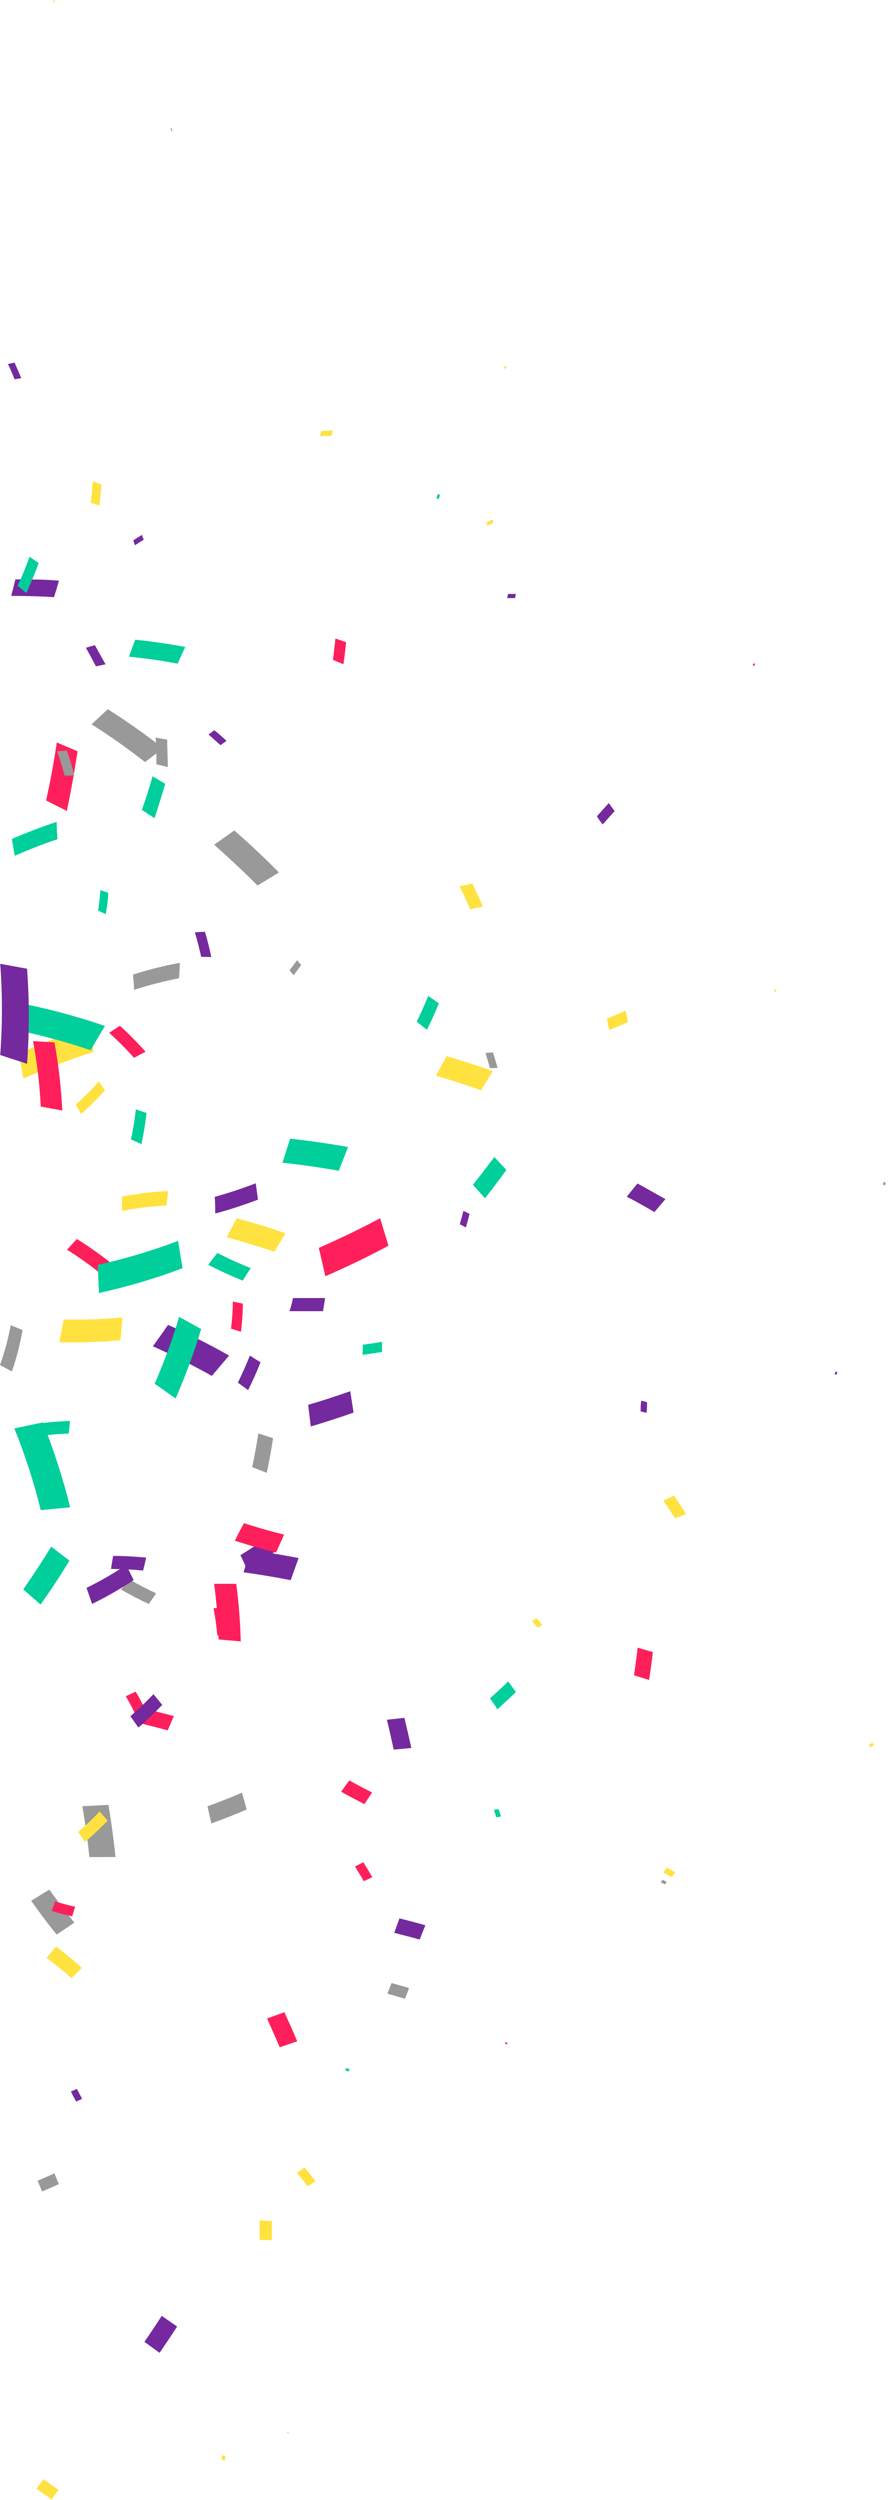 <svg width="133" height="374" viewBox="0 0 133 374" fill="none" xmlns="http://www.w3.org/2000/svg">
<path d="M43.027 363.76L43.268 363.921C43.221 363.967 43.183 364.022 43.155 364.081L42.899 363.953C42.947 363.892 42.99 363.828 43.027 363.76Z" fill="#FFE23F"/>
<path d="M33.136 367.954C33.136 367.73 33.232 367.522 33.264 367.298L33.712 367.426C33.712 367.634 33.712 367.858 33.584 368.066L33.136 367.954Z" fill="#FFE23F"/>
<path d="M51.782 309.389L52.31 309.549L52.15 309.901L51.621 309.709C51.669 309.549 51.733 309.549 51.782 309.389Z" fill="#00CF9B"/>
<path d="M75.716 305.855L75.524 305.583L75.732 305.471L75.924 305.743L75.716 305.855Z" fill="#FF1F5A"/>
<path d="M99.122 281.212L99.746 281.5L99.506 281.9L98.866 281.612C98.898 281.468 99.042 281.34 99.122 281.212Z" fill="#999999"/>
<path d="M130.007 261.051L130.519 260.667L130.727 261.035L130.231 261.419C130.151 261.307 130.087 261.179 130.007 261.051Z" fill="#FFE23F"/>
<path d="M124.87 205.543C124.923 205.412 124.981 205.284 125.046 205.159L125.271 205.319L125.094 205.703L124.87 205.543Z" fill="#75299E"/>
<path d="M132.118 177.224C132.118 177.08 132.118 176.936 132.246 176.792L132.502 176.92C132.502 177.064 132.422 177.208 132.374 177.352L132.118 177.224Z" fill="#999999"/>
<path d="M115.766 148.215L116.054 147.959C116.105 148.022 116.148 148.092 116.182 148.167L115.894 148.423L115.766 148.215Z" fill="#FFE23F"/>
<path d="M112.598 99.493C112.682 99.399 112.757 99.297 112.822 99.189L112.982 99.365L112.742 99.669L112.598 99.493Z" fill="#FF1F5A"/>
<path d="M65.297 74.484L65.537 73.876L65.841 74.1L65.601 74.692L65.297 74.484Z" fill="#00CF9B"/>
<path d="M75.797 54.961L75.397 55.201C75.397 55.201 75.397 55.041 75.317 54.961L75.717 54.721C75.717 54.721 75.765 54.881 75.797 54.961Z" fill="#FFE23F"/>
<path d="M25.602 19.6C25.602 19.472 25.602 19.344 25.474 19.216L25.682 19.216C25.682 19.344 25.762 19.472 25.81 19.584L25.602 19.6Z" fill="#999999"/>
<path d="M8.08 0.305C8.035 0.206 7.998 0.104 7.968 -0L8.112 -0L8.24 0.289L8.08 0.305Z" fill="#FFE23F"/>
<path d="M6.497 370.88L8.753 372.48L7.713 373.92L5.441 372.32L6.497 370.88Z" fill="#FFE23F"/>
<path d="M5.632 326.239L8.144 325.135L8.8 326.735C7.968 327.103 7.2 327.487 6.272 327.839C6.096 327.327 5.856 326.783 5.632 326.239Z" fill="#999999"/>
<path d="M38.835 335.07C38.835 334.094 38.835 333.134 38.835 332.174L40.675 332.27L40.675 335.15L38.835 335.07Z" fill="#FFE23F"/>
<path d="M58.578 296.655L61.202 297.407C61.01 297.951 60.802 298.479 60.594 299.007C59.714 298.751 58.834 298.511 57.954 298.239L58.578 296.655Z" fill="#999999"/>
<path d="M99.765 279.389C100.165 279.629 100.581 279.853 101.013 280.077C100.837 280.317 100.661 280.557 100.501 280.813L99.237 280.125L99.765 279.389Z" fill="#FFE23F"/>
<path d="M74.258 271.87C74.146 271.502 74.018 271.134 73.89 270.766L74.594 270.638C74.722 271.006 74.85 271.374 74.962 271.742L74.258 271.87Z" fill="#00CF9B"/>
<path d="M80.452 243.499L79.588 242.507L80.26 242.075L81.14 243.083C80.9 243.211 80.676 243.355 80.452 243.499Z" fill="#FFE23F"/>
<path d="M95.843 211.146C95.843 210.634 95.843 210.138 95.923 209.546L96.803 209.754C96.803 210.266 96.803 210.778 96.723 211.354L95.843 211.146Z" fill="#75299E"/>
<path d="M90.806 152.39L93.606 151.206C93.718 151.766 93.846 152.342 93.958 152.918L91.142 154.103L90.806 152.39Z" fill="#FFE23F"/>
<path d="M89.299 122.119L91.075 120.135L91.955 121.335L90.163 123.335C89.827 122.935 89.555 122.519 89.299 122.119Z" fill="#75299E"/>
<path d="M77.06 89.475L75.892 89.475C75.892 89.267 75.972 89.059 76.004 88.851L77.172 88.851C77.14 89.059 77.092 89.267 77.06 89.475Z" fill="#75299E"/>
<path d="M73.797 78.212L72.917 78.66C72.884 78.492 72.841 78.326 72.789 78.164L73.685 77.716C73.717 77.876 73.749 78.052 73.797 78.212Z" fill="#FFE23F"/>
<path d="M19.939 80.835L21.251 80.003C21.251 80.243 21.411 80.499 21.507 80.739L20.179 81.571L19.939 80.835Z" fill="#75299E"/>
<path d="M21.603 350.335C22.483 349.055 23.363 347.759 24.195 346.447L26.499 348.047C25.651 349.375 24.755 350.687 23.875 351.983L21.603 350.335Z" fill="#75299E"/>
<path d="M11.503 312.494C11.759 312.99 12.015 313.486 12.287 313.982L11.391 314.398C11.119 313.902 10.863 313.406 10.607 312.894L11.503 312.494Z" fill="#75299E"/>
<path d="M41.842 306.271C41.234 304.831 40.594 303.407 39.954 301.967L42.546 301.023C43.202 302.463 43.858 303.919 44.466 305.375L41.842 306.271Z" fill="#FF1F5A"/>
<path d="M62.787 290.156C61.523 289.788 60.243 289.484 58.979 289.148L59.763 286.988C61.059 287.308 62.339 287.644 63.635 288.012C63.347 288.748 63.059 289.452 62.787 290.156Z" fill="#75299E"/>
<path d="M58.9 261.739C58.58 260.251 58.244 258.747 57.876 257.275L60.5 256.987C60.868 258.491 61.204 259.995 61.54 261.499L58.9 261.739Z" fill="#75299E"/>
<path d="M94.853 250.619C95.061 249.243 95.237 247.867 95.397 246.491L97.669 247.147C97.509 248.555 97.317 249.947 97.109 251.323L94.853 250.619Z" fill="#FF1F5A"/>
<path d="M100.997 227.162C100.437 226.266 99.845 225.37 99.237 224.489L100.837 223.753C101.461 224.65 102.053 225.562 102.629 226.474L100.997 227.162Z" fill="#FFE23F"/>
<path d="M97.909 181.322C96.549 180.538 95.157 179.722 93.765 179.034L95.365 177.05C96.79 177.802 98.182 178.65 99.558 179.386L97.909 181.322Z" fill="#75299E"/>
<path d="M70.355 136.038C69.843 134.886 69.331 133.749 68.755 132.613L70.659 132.165C71.219 133.317 71.747 134.47 72.259 135.622L70.355 136.038Z" fill="#FFE23F"/>
<path d="M43.316 145.158C43.7 144.662 44.068 144.166 44.435 143.654L45.06 144.374C44.692 144.886 44.307 145.398 43.923 145.894L43.316 145.158Z" fill="#999999"/>
<path d="M49.813 98.724C49.941 97.636 50.069 96.548 50.181 95.524L51.781 96.068C51.669 97.172 51.541 98.276 51.381 99.364L49.813 98.724Z" fill="#FF1F5A"/>
<path d="M49.619 65.203C49.043 65.203 48.467 65.203 47.891 65.283L48.035 64.483L49.779 64.403C49.731 64.739 49.667 64.931 49.619 65.203Z" fill="#FFE23F"/>
<path d="M46.017 327.071C45.505 326.383 44.993 325.711 44.417 325.055L45.586 324.239C46.13 324.911 46.663 325.599 47.185 326.303C46.801 326.559 46.417 326.831 46.017 327.071Z" fill="#FFE23F"/>
<path d="M54.434 281.419C54.002 280.683 53.554 279.947 53.106 279.227L54.354 278.587C54.818 279.323 55.266 280.075 55.698 280.827L54.434 281.419Z" fill="#FF1F5A"/>
<path d="M52.26 266.347C53.38 266.971 54.532 267.579 55.668 268.155C55.3 268.731 54.9 269.307 54.516 269.899C53.348 269.291 52.18 268.683 51.044 268.043C51.444 267.451 51.86 266.891 52.26 266.347Z" fill="#FF1F5A"/>
<path d="M73.298 254.076C74.226 253.255 75.138 252.407 76.034 251.532L77.186 253.132C76.269 254.007 75.341 254.871 74.402 255.724C74.082 255.148 73.714 254.62 73.298 254.076Z" fill="#00CF9B"/>
<path d="M54.29 201.162C55.25 201.05 56.194 200.906 57.154 200.73L57.154 202.234C56.178 202.41 55.202 202.554 54.242 202.682L54.29 201.162Z" fill="#00CF9B"/>
<path d="M70.754 177.242C71.841 175.882 72.898 174.49 73.954 173.082L75.762 175.018C74.722 176.458 73.65 177.866 72.562 179.258L70.754 177.242Z" fill="#00CF9B"/>
<path d="M68.787 183.144C68.979 182.472 69.155 181.816 69.331 181.144L70.243 181.592C70.083 182.28 69.891 182.952 69.699 183.624L68.787 183.144Z" fill="#75299E"/>
<path d="M73.3 159.799C73.092 159.047 72.868 158.279 72.628 157.527L73.748 157.431C74.004 158.199 74.228 159.031 74.452 159.751L73.3 159.799Z" fill="#999999"/>
<path d="M32.993 111.477C32.401 110.949 31.809 110.437 31.201 109.877L32.065 109.237C32.689 109.733 33.281 110.261 33.889 110.837L32.993 111.477Z" fill="#75299E"/>
<path d="M14.355 99.686C13.875 98.758 13.363 97.814 12.851 96.902L14.195 96.518C14.723 97.462 15.235 98.406 15.795 99.382L14.355 99.686Z" fill="#75299E"/>
<path d="M13.587 75.233C13.699 74.177 13.795 73.121 13.859 72.033L15.139 72.433C15.139 73.521 14.979 74.593 14.867 75.633L13.587 75.233Z" fill="#FFE23F"/>
<path d="M2.176 56.739C1.872 55.971 1.536 55.139 1.184 54.451L2.176 54.243C2.528 55.011 2.864 55.843 3.184 56.579L2.176 56.739Z" fill="#75299E"/>
<path d="M7.379 282.685C8.595 284.366 9.827 286.014 11.123 287.63L8.483 289.406C7.155 287.806 5.891 286.078 4.659 284.35L7.379 282.685Z" fill="#999999"/>
<path d="M13.378 277.82C13.106 275.276 12.754 272.732 12.322 270.204L16.226 270.012C16.658 272.604 17.01 275.196 17.282 277.804L13.378 277.82Z" fill="#999999"/>
<path d="M35.97 232.651C37.346 231.803 38.706 230.907 40.034 229.979L41.122 232.139C39.762 233.083 38.386 233.995 36.978 234.859C36.658 234.102 36.322 233.366 35.97 232.651Z" fill="#75299E"/>
<path d="M43.488 236.394C41.152 235.93 38.8 235.546 36.431 235.21C36.783 234.122 37.12 233.002 37.472 231.866C39.888 232.218 42.272 232.618 44.672 233.082L43.488 236.394Z" fill="#75299E"/>
<path d="M46.097 210.155C48.225 209.547 50.321 208.859 52.401 208.123C52.561 209.147 52.721 210.203 52.898 211.323C50.753 212.075 48.609 212.763 46.497 213.403L46.097 210.155Z" fill="#75299E"/>
<path d="M71.97 163.114C69.746 162.314 67.49 161.594 65.218 160.922L66.818 158.01C69.138 158.682 71.458 159.418 73.731 160.25C73.106 161.21 72.546 162.17 71.97 163.114Z" fill="#FFE23F"/>
<path d="M62.338 152.857C62.946 151.593 63.538 150.296 64.066 148.984L65.666 150.104C65.106 151.449 64.514 152.761 63.874 154.057L62.338 152.857Z" fill="#00CF9B"/>
<path d="M23.395 114.339C23.395 113.011 23.395 111.667 23.283 110.339L25.011 110.659C25.011 112.019 25.107 113.395 25.107 114.755L23.395 114.339Z" fill="#999999"/>
<path d="M21.218 121.158C21.811 119.558 22.355 117.814 22.819 116.133L24.723 117.254C24.227 118.982 23.651 120.71 23.123 122.406L21.218 121.158Z" fill="#00CF9B"/>
<path d="M8.08 89.331C5.968 89.203 3.84 89.155 1.68 89.139C1.888 88.339 2.096 87.539 2.304 86.675C4.48 86.675 6.656 86.675 8.816 86.867C8.592 87.699 8.336 88.531 8.08 89.331Z" fill="#75299E"/>
<path d="M8.241 284.461C9.233 284.749 10.241 285.021 11.249 285.245C11.089 285.709 10.945 286.189 10.801 286.685C9.734 286.45 8.71 286.178 7.729 285.869C7.905 285.389 8.081 284.925 8.241 284.461Z" fill="#FF1F5A"/>
<path d="M25.089 258.861C23.489 258.429 22.049 258.045 20.497 257.709C20.721 257.005 20.961 256.285 21.201 255.549C22.801 255.885 24.401 256.285 26.001 256.733L25.089 258.861Z" fill="#FF1F5A"/>
<path d="M31.041 270.219C32.769 269.595 34.497 268.923 36.193 268.187L36.913 270.699C35.169 271.451 33.409 272.139 31.617 272.779C31.425 271.915 31.233 271.051 31.041 270.219Z" fill="#999999"/>
<path d="M36.498 227.866C38.482 228.506 40.482 229.082 42.498 229.578L41.298 232.266C39.234 231.738 37.17 231.146 35.138 230.49C35.586 229.546 36.018 228.73 36.498 227.866Z" fill="#FF1F5A"/>
<path d="M37.73 219.483C38.083 217.818 38.386 216.138 38.642 214.442L40.851 215.146C40.595 216.89 40.275 218.618 39.907 220.331L37.73 219.483Z" fill="#999999"/>
<path d="M50.691 175.144C47.886 174.642 45.075 174.242 42.259 173.944C42.622 172.759 43.006 171.559 43.411 170.343C46.307 170.663 49.203 171.079 52.067 171.591L50.691 175.144Z" fill="#00CF9B"/>
<path d="M41.043 187.258C38.691 186.458 36.242 185.738 33.922 185.082L35.41 182.25C37.874 182.922 40.307 183.658 42.723 184.49L41.043 187.258Z" fill="#FFE23F"/>
<path d="M38.53 132.47C36.397 130.337 34.231 128.305 32.034 126.374L35.058 124.23C37.362 126.262 39.586 128.342 41.73 130.518L38.53 132.47Z" fill="#999999"/>
<path d="M14.674 136.23C14.834 135.206 14.946 134.198 15.026 133.158L16.194 133.558C16.194 134.614 15.986 135.67 15.826 136.758L14.674 136.23Z" fill="#00CF9B"/>
<path d="M6.896 119.75C7.536 116.88 8.07 113.99 8.496 111.077L11.601 112.389C11.153 115.398 10.619 118.374 10.001 121.318L6.896 119.75Z" fill="#FF1F5A"/>
<path d="M10.704 295.917C9.488 294.851 8.24 293.843 6.96 292.893L8.384 291.197C9.696 292.189 10.992 293.229 12.24 294.397L10.704 295.917Z" fill="#FFE23F"/>
<path d="M20.499 256.956C19.987 255.868 19.427 254.812 18.819 253.756L20.307 253.068C20.931 254.14 21.507 255.244 22.051 256.364L20.499 256.956Z" fill="#FF1F5A"/>
<path d="M3.473 237.769C4.967 235.635 6.364 233.502 7.666 231.369L10.386 233.465C9.02 235.726 7.58 237.918 6.066 240.041L3.473 237.769Z" fill="#00CF9B"/>
<path d="M19.328 236.281C20.64 237.017 22 237.721 23.36 238.361L22.256 239.961C20.848 239.289 19.456 238.569 18.112 237.801L19.328 236.281Z" fill="#999999"/>
<path d="M35.588 206.841C36.228 205.513 36.836 204.169 37.38 202.793L38.98 203.801C38.42 205.209 37.796 206.601 37.124 207.961L35.588 206.841Z" fill="#75299E"/>
<path d="M47.698 186.68C50.802 185.32 53.874 183.848 56.866 182.248C57.282 183.592 57.698 184.968 58.114 186.36C55.032 188.013 51.885 189.533 48.674 190.92L47.698 186.68Z" fill="#FF1F5A"/>
<path d="M43.841 194.185C45.441 194.185 47.041 194.185 48.642 194.185C48.546 194.825 48.434 195.481 48.322 196.153C46.721 196.153 44.977 196.153 43.313 196.153C43.537 195.481 43.697 194.825 43.841 194.185Z" fill="#75299E"/>
<path d="M30.096 143.141C29.824 141.909 29.52 140.693 29.152 139.477L30.656 139.381C31.04 140.645 31.344 141.909 31.616 143.173L30.096 143.141Z" fill="#75299E"/>
<path d="M9.666 116.036C9.346 114.82 8.962 113.604 8.546 112.403L10.002 112.275C10.434 113.508 10.818 114.756 11.138 116.02L9.666 116.036Z" fill="#999999"/>
<path d="M26.562 99.282C24.162 98.818 21.762 98.482 19.282 98.242L20.226 95.698C22.738 95.954 25.234 96.322 27.714 96.786L26.562 99.282Z" fill="#00CF9B"/>
<path d="M2.641 87.637C3.297 86.229 3.889 84.773 4.417 83.301L5.793 84.229C5.233 85.749 4.609 87.253 3.937 88.709L2.641 87.637Z" fill="#00CF9B"/>
<path d="M19.505 256.746C20.705 255.706 21.857 254.602 22.961 253.45L24.273 255.05C23.137 256.234 21.953 257.37 20.705 258.442L19.505 256.746Z" fill="#75299E"/>
<path d="M32.513 244.652C32.385 243.292 32.209 241.932 31.953 240.588L33.681 240.508C33.94 241.894 34.127 243.294 34.241 244.7L32.513 244.652Z" fill="#FF1F5A"/>
<path d="M21.406 234.953C19.811 234.792 18.209 234.712 16.606 234.713C16.702 234.073 16.814 233.417 16.926 232.761C18.526 232.761 20.222 232.857 21.87 233.017C21.726 233.673 21.566 234.345 21.406 234.953Z" fill="#75299E"/>
<path d="M32.514 187.432C34.114 188.264 35.81 189.033 37.506 189.705C37.106 190.313 36.722 190.937 36.306 191.577C34.562 190.873 32.834 190.089 31.154 189.209L32.514 187.432Z" fill="#00CF9B"/>
<path d="M31.697 205.832C28.833 204.232 25.873 202.744 22.865 201.4C23.601 200.376 24.369 199.336 25.137 198.2C28.337 199.592 31.297 201.112 34.273 202.792L31.697 205.832Z" fill="#75299E"/>
<path d="M32.132 179.047C34.197 178.471 36.245 177.799 38.261 177.015L38.597 179.463C36.517 180.247 34.404 180.951 32.196 181.543C32.212 180.679 32.18 179.863 32.132 179.047Z" fill="#75299E"/>
<path d="M8.61 125.542C6.418 126.262 4.242 127.142 2.21 128.022C2.066 127.206 1.922 126.422 1.778 125.51C3.97 124.55 6.21 123.702 8.482 122.95C8.466 123.942 8.546 124.774 8.61 125.542Z" fill="#00CF9B"/>
<path d="M21.695 114.005C19.129 111.984 16.459 110.098 13.695 108.357L16.127 106.101C18.981 107.906 21.742 109.856 24.399 111.941L21.695 114.005Z" fill="#999999"/>
<path d="M11.695 274.044C12.832 273.084 13.92 272.06 14.896 270.988L16.096 272.364C15.02 273.488 13.888 274.556 12.704 275.564L11.695 274.044Z" fill="#FFE23F"/>
<path d="M32.705 245.259C32.625 242.476 32.4 239.699 32.033 236.939L35.346 236.939C35.721 239.795 35.945 242.668 36.018 245.547L32.705 245.259Z" fill="#FF1F5A"/>
<path d="M9.506 197.401C12.448 197.452 15.391 197.351 18.322 197.097C18.226 198.217 18.13 199.337 18.018 200.505C14.981 200.774 11.931 200.876 8.882 200.809C9.106 199.641 9.298 198.505 9.506 197.401Z" fill="#FFE23F"/>
<path d="M34.562 198.76C34.733 197.417 34.823 196.066 34.834 194.712L36.338 195.032C36.322 196.439 36.226 197.844 36.05 199.24L34.562 198.76Z" fill="#FF1F5A"/>
<path d="M19.587 170.455C19.914 168.971 20.159 167.47 20.323 165.959L21.923 166.503C21.747 168.067 21.491 169.621 21.155 171.159L19.587 170.455Z" fill="#00CF9B"/>
<path d="M20.05 158.248C18.878 156.937 17.639 155.687 16.338 154.504L17.938 153.448C19.282 154.685 20.562 155.981 21.778 157.336L20.05 158.248Z" fill="#FF1F5A"/>
<path d="M13.985 157.367C10.416 158.503 6.912 159.833 3.489 161.352C3.281 160.12 3.073 158.871 2.849 157.575C6.406 156.008 10.043 154.631 13.745 153.447C13.825 154.791 13.905 156.087 13.985 157.367Z" fill="#FFE23F"/>
<path d="M10.275 214.459C8.593 214.517 6.915 214.672 5.251 214.923C5.251 214.315 5.251 213.691 5.251 213.035C6.979 212.784 8.721 212.629 10.467 212.571C10.419 213.227 10.339 213.851 10.275 214.459Z" fill="#00CF9B"/>
<path d="M14.946 190.44C13.37 189.186 11.725 188.021 10.018 186.952L11.506 185.352C13.28 186.459 14.99 187.666 16.626 188.968L14.946 190.44Z" fill="#FF1F5A"/>
<path d="M23.138 207.003C24.561 203.747 25.784 200.407 26.802 197.002L30.099 198.826C29.027 202.359 27.75 205.827 26.274 209.211L23.138 207.003Z" fill="#00CF9B"/>
<path d="M26.786 146.342C24.508 146.787 22.259 147.37 20.05 148.086C20.05 147.334 19.954 146.582 19.906 145.798C22.196 145.06 24.532 144.472 26.898 144.038C26.898 144.838 26.818 145.606 26.786 146.342Z" fill="#999999"/>
<path d="M12.944 237.545C14.998 236.531 16.986 235.388 18.896 234.121C19.248 234.857 19.616 235.609 20 236.377C18.004 237.699 15.925 238.891 13.776 239.945C13.504 239.145 13.216 238.329 12.944 237.545Z" fill="#75299E"/>
<path d="M11.329 165.223C12.555 164.153 13.71 163.004 14.785 161.782L15.713 163.094C14.595 164.359 13.398 165.551 12.129 166.663L11.329 165.223Z" fill="#FFE23F"/>
<path d="M6.097 165.543C5.937 162.256 5.552 158.984 4.945 155.75L8.145 155.942C8.765 159.309 9.155 162.715 9.313 166.135L6.097 165.543Z" fill="#FF1F5A"/>
<path d="M6.095 225.914C5.073 221.75 3.752 217.664 2.143 213.69L6.399 212.793C8.059 216.928 9.428 221.173 10.495 225.498L6.095 225.914Z" fill="#00CF9B"/>
<path d="M14.626 189.224C18.71 188.31 22.725 187.113 26.642 185.64C26.85 186.952 27.074 188.328 27.314 189.72C23.238 191.257 19.057 192.498 14.802 193.433C14.738 191.993 14.674 190.585 14.626 189.224Z" fill="#00CF9B"/>
<path d="M24.882 180.343C22.652 180.455 20.433 180.728 18.242 181.159C18.242 180.455 18.242 179.751 18.242 179.015C20.523 178.571 22.833 178.293 25.154 178.183C25.08 178.919 24.989 179.639 24.882 180.343Z" fill="#FFE23F"/>
<path d="M13.552 157.112C9.308 155.671 4.966 154.538 0.56 153.72L2.256 149.928C6.816 150.784 11.308 151.971 15.696 153.48L13.552 157.112Z" fill="#00CF9B"/>
<path d="M0.033 157.831C0.369 153.288 0.369 148.726 0.033 144.183L4.049 144.919C4.4 149.654 4.4 154.409 4.049 159.144L0.033 157.831Z" fill="#75299E"/>
<path d="M-0 204.2C0.692 202.262 1.228 200.272 1.6 198.248L3.376 198.968C3.012 201.078 2.477 203.154 1.776 205.176L-0 204.2Z" fill="#999999"/>
</svg>
